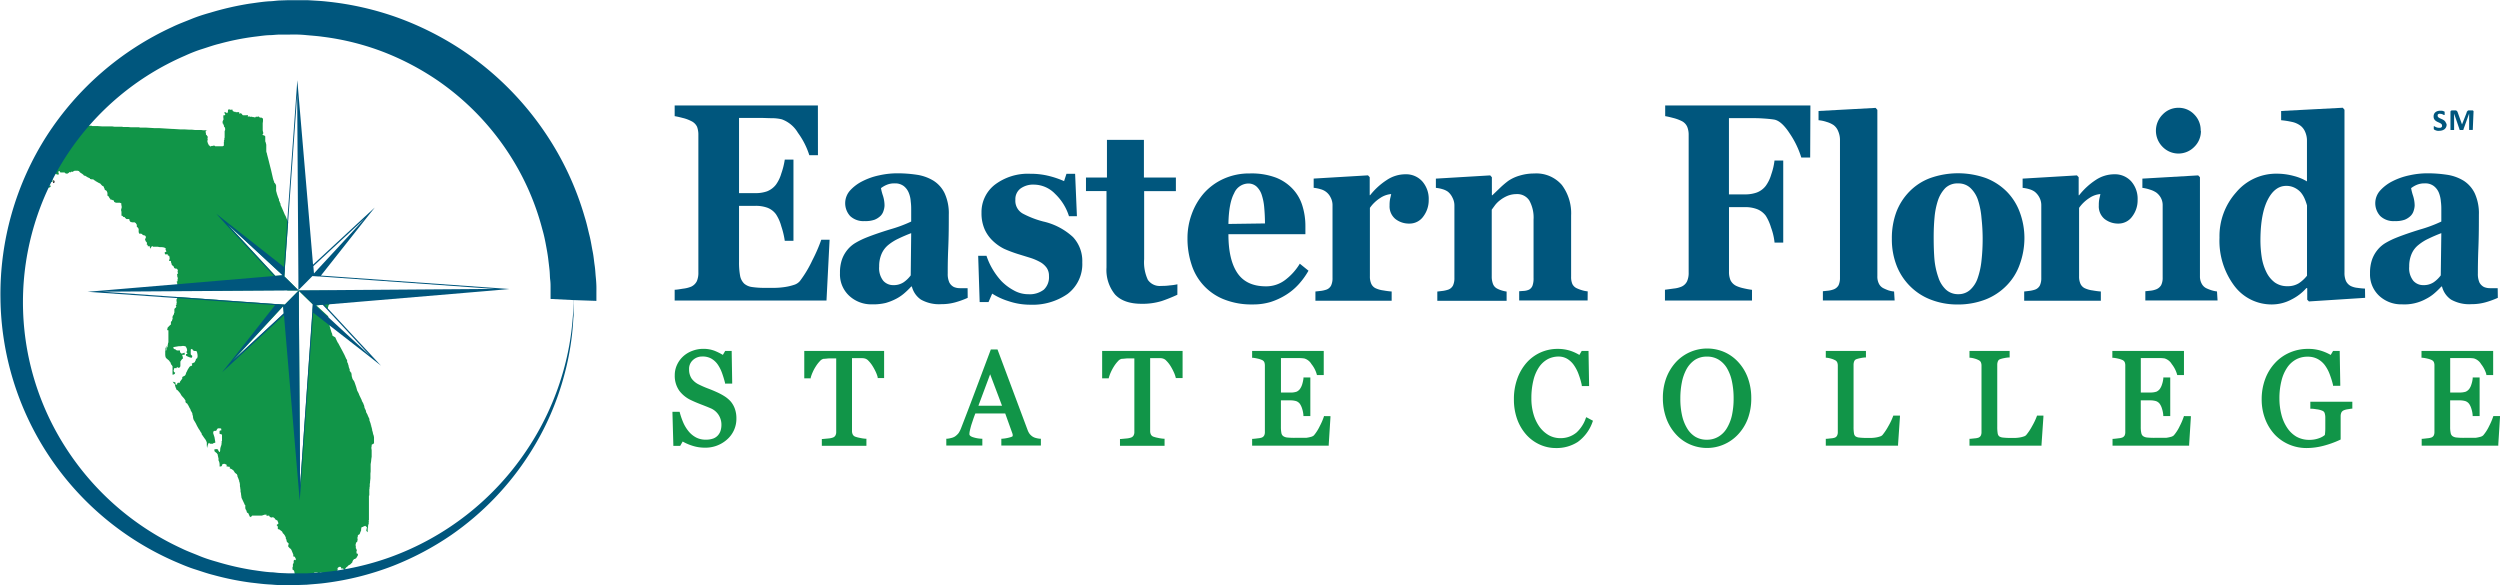 <svg id="Layer_1" data-name="Layer 1" xmlns="http://www.w3.org/2000/svg" viewBox="0 0 541.08 126.65"><defs><style>.cls-1{fill:#00567d;}.cls-2{fill:#119548;}.cls-3{fill:none;}.cls-4{fill:#231f20;}</style></defs><path class="cls-1" d="M234.08,59.64h-1.87a16.67,16.67,0,0,0-2.47-4.86,6.68,6.68,0,0,0-3.47-2.9,9.13,9.13,0,0,0-2.06-.25c-.88,0-1.61-.05-2.18-.05H217V67.85h3.6a7.38,7.38,0,0,0,2.46-.39A4.55,4.55,0,0,0,225,66a7.85,7.85,0,0,0,1.15-2.4,16,16,0,0,0,.75-3h1.88V78.17h-1.88a17.91,17.91,0,0,0-.75-3.14,8.94,8.94,0,0,0-1.15-2.6A4.09,4.09,0,0,0,223.11,71a7.44,7.44,0,0,0-2.56-.4H217V82.72a16,16,0,0,0,.23,3,3.18,3.18,0,0,0,.88,1.71,3.26,3.26,0,0,0,1.69.74,18.42,18.42,0,0,0,2.92.18l2.07,0a15.71,15.71,0,0,0,2.12-.18,11.13,11.13,0,0,0,1.93-.45,2.7,2.7,0,0,0,1.35-.86,24.88,24.88,0,0,0,2.66-4.44,34.93,34.93,0,0,0,1.95-4.48h1.8l-.67,13.15H203.07V88.76c.46,0,1.08-.12,1.87-.24a6.44,6.44,0,0,0,1.68-.42,2.57,2.57,0,0,0,1.25-1.2A4.56,4.56,0,0,0,208.2,85V55.27a5,5,0,0,0-.28-1.77,2.6,2.6,0,0,0-1.3-1.26,7.84,7.84,0,0,0-1.8-.66c-.77-.2-1.36-.33-1.75-.39V48.87h31Z" transform="translate(-57.05 -26.05)"/><path class="cls-1" d="M266.49,90.51a18.11,18.11,0,0,1-2.56.94,11,11,0,0,1-3.12.43,8,8,0,0,1-4.46-1,4.86,4.86,0,0,1-1.94-2.81h-.15a16.52,16.52,0,0,1-1.62,1.56,9,9,0,0,1-1.66,1.1,11.84,11.84,0,0,1-2.24.89,11.68,11.68,0,0,1-3,.3,7,7,0,0,1-4.89-1.85,6.29,6.29,0,0,1-2-4.89,8.67,8.67,0,0,1,.44-3,7,7,0,0,1,1.26-2.17,6.56,6.56,0,0,1,1.72-1.43,17.6,17.6,0,0,1,2.13-1.05c1.48-.6,3.26-1.21,5.34-1.85A29.35,29.35,0,0,0,254.26,74V71.42c0-.45,0-1-.1-1.77a5.81,5.81,0,0,0-.42-1.86,3.54,3.54,0,0,0-1.08-1.46,3.08,3.08,0,0,0-1.95-.59,4.21,4.21,0,0,0-1.81.34,5.49,5.49,0,0,0-1.18.69,10.91,10.91,0,0,0,.43,1.64,7,7,0,0,1,.34,2.12,3.81,3.81,0,0,1-.22,1.15,2.59,2.59,0,0,1-.64,1.09,4.08,4.08,0,0,1-1.28.83,5.84,5.84,0,0,1-2.16.3,4.18,4.18,0,0,1-3.14-1.09,4.12,4.12,0,0,1,0-5.55,9.13,9.13,0,0,1,2.68-2A14.39,14.39,0,0,1,247.33,64a18,18,0,0,1,3.75-.44,28.34,28.34,0,0,1,4.39.31,9.61,9.61,0,0,1,3.6,1.28,6.61,6.61,0,0,1,2.43,2.73,10.41,10.41,0,0,1,.9,4.67c0,2,0,4.43-.12,7.22s-.11,4.61-.11,5.49a4.41,4.41,0,0,0,.34,1.91,2.26,2.26,0,0,0,1,1,3.34,3.34,0,0,0,1.32.25c.6,0,1.14,0,1.64,0Zm-12.23-14c-.92.35-1.84.74-2.75,1.18a10.5,10.5,0,0,0-2.22,1.39A5.13,5.13,0,0,0,247.85,81a6.7,6.7,0,0,0-.52,2.76,4.41,4.41,0,0,0,.88,3.05,2.85,2.85,0,0,0,2.16.95,3.87,3.87,0,0,0,2.24-.61,6.48,6.48,0,0,0,1.55-1.5Z" transform="translate(-57.05 -26.05)"/><path class="cls-1" d="M280,92a14.61,14.61,0,0,1-4.67-.77,14.43,14.43,0,0,1-3.54-1.63L271,91.42h-1.92l-.32-10h1.8a14.55,14.55,0,0,0,1.23,2.74,15.35,15.35,0,0,0,2,2.73,11.07,11.07,0,0,0,2.66,2,6.37,6.37,0,0,0,3.19.84,5,5,0,0,0,3.34-1,3.69,3.69,0,0,0,1.1-2.94,3,3,0,0,0-.5-1.78,4.31,4.31,0,0,0-1.35-1.21,11.89,11.89,0,0,0-2.11-.92L277.27,81a27.78,27.78,0,0,1-2.88-1.09,9.86,9.86,0,0,1-2.47-1.74,7.81,7.81,0,0,1-1.78-2.53,8.62,8.62,0,0,1-.66-3.53A7.5,7.5,0,0,1,272.4,66a11.86,11.86,0,0,1,7.65-2.34,16.23,16.23,0,0,1,4.13.5,20,20,0,0,1,3.17,1.09l.52-1.59h1.87l.39,9.18h-1.72a11.32,11.32,0,0,0-3-4.83,6.42,6.42,0,0,0-4.51-2,4.68,4.68,0,0,0-3,.86,2.87,2.87,0,0,0-1.09,2.4,3.16,3.16,0,0,0,1.59,3,20.28,20.28,0,0,0,4.44,1.72,14,14,0,0,1,6.45,3.38,7.58,7.58,0,0,1,2,5.45,8.1,8.1,0,0,1-3.17,6.84A13.28,13.28,0,0,1,280,92Z" transform="translate(-57.05 -26.05)"/><path class="cls-1" d="M311.87,89.84a32.61,32.61,0,0,1-3.38,1.36,14,14,0,0,1-4.39.6c-2.56,0-4.47-.68-5.71-2a8.38,8.38,0,0,1-1.86-5.84V67.41h-4.44V64.48h4.54V56.32h8v8.16h6.92v2.93h-6.87V82.14a9.05,9.05,0,0,0,.8,4.47,3.1,3.1,0,0,0,2.88,1.32c.45,0,1.07,0,1.86-.11a11.65,11.65,0,0,0,1.66-.24Z" transform="translate(-57.05 -26.05)"/><path class="cls-1" d="M340.25,84.64a16.49,16.49,0,0,1-2.09,2.9,12.84,12.84,0,0,1-2.77,2.32,14.73,14.73,0,0,1-3.34,1.55,13.1,13.1,0,0,1-3.88.53,16,16,0,0,1-6.3-1.13,11.94,11.94,0,0,1-6.95-7.56,17.92,17.92,0,0,1-.86-5.64,15.06,15.06,0,0,1,.93-5.26,14.24,14.24,0,0,1,2.62-4.48,12.69,12.69,0,0,1,4.23-3.1,13.41,13.41,0,0,1,5.71-1.18,15,15,0,0,1,5.67.91A9.93,9.93,0,0,1,336.89,67a9.26,9.26,0,0,1,2.05,3.62,14.67,14.67,0,0,1,.64,4.37v1.75H322.92c0,3.68.64,6.48,1.94,8.4s3.36,2.88,6.19,2.88a6.75,6.75,0,0,0,4.17-1.39,12.43,12.43,0,0,0,3.15-3.51Zm-9.42-10.23c0-1.08-.05-2.18-.15-3.31a11.79,11.79,0,0,0-.52-2.77A4.3,4.3,0,0,0,329,66.42a2.64,2.64,0,0,0-1.84-.65,3.39,3.39,0,0,0-3,2.1Q323,70,322.92,74.52Z" transform="translate(-57.05 -26.05)"/><path class="cls-1" d="M366.27,69.3a5.84,5.84,0,0,1-1.16,3.59,3.64,3.64,0,0,1-3.06,1.55,4.73,4.73,0,0,1-3-1,3.54,3.54,0,0,1-1.25-2.93,6.92,6.92,0,0,1,.12-1.46c.09-.34.16-.67.23-1a5,5,0,0,0-2.39.86,8,8,0,0,0-2.22,2.13V85.85a3.9,3.9,0,0,0,.27,1.56,2,2,0,0,0,.91,1,5.73,5.73,0,0,0,1.76.5,16.76,16.76,0,0,0,1.77.23v2h-16.5v-2L343,89a6.05,6.05,0,0,0,1.07-.25,1.83,1.83,0,0,0,1.08-.92,3.7,3.7,0,0,0,.3-1.61V70.51a3.56,3.56,0,0,0-.42-1.74A3.31,3.31,0,0,0,342.86,67a7.28,7.28,0,0,0-1.49-.3v-2l11.76-.7.37.4v3.9h.09A14.92,14.92,0,0,1,357.21,65a7.24,7.24,0,0,1,4-1.23,4.7,4.7,0,0,1,3.68,1.55A5.74,5.74,0,0,1,366.27,69.3Z" transform="translate(-57.05 -26.05)"/><path class="cls-1" d="M400.66,91.08H385.85v-2L387,89a3.21,3.21,0,0,0,1-.27,1.67,1.67,0,0,0,.74-.87,4.7,4.7,0,0,0,.22-1.66V73.58a7.6,7.6,0,0,0-.92-4.14,3.09,3.09,0,0,0-2.74-1.38,5.27,5.27,0,0,0-1.84.32,7,7,0,0,0-1.67.94,6.12,6.12,0,0,0-1.15,1.11l-.73,1V85.88a4.41,4.41,0,0,0,.25,1.57,1.88,1.88,0,0,0,.81,1,5.15,5.15,0,0,0,1,.43,6.45,6.45,0,0,0,1.16.27v2h-15v-2l1.25-.15a6.27,6.27,0,0,0,1.07-.25,1.86,1.86,0,0,0,1.08-.92,3.7,3.7,0,0,0,.3-1.61V70.51a3.58,3.58,0,0,0-.4-1.64,3.68,3.68,0,0,0-1-1.32,3.77,3.77,0,0,0-1.12-.54,7.42,7.42,0,0,0-1.49-.3v-2l11.76-.7.36.4v3.9h.1l1.68-1.61a18,18,0,0,1,1.82-1.54,8.68,8.68,0,0,1,2.4-1.1,10.71,10.71,0,0,1,3.15-.46,7.29,7.29,0,0,1,6,2.49,10.22,10.22,0,0,1,2,6.61V85.93a3.86,3.86,0,0,0,.27,1.59,2,2,0,0,0,1,.94,8.22,8.22,0,0,0,1,.38,6.15,6.15,0,0,0,1.32.27Z" transform="translate(-57.05 -26.05)"/><path class="cls-1" d="M448.83,60.15h-1.92a19.4,19.4,0,0,0-2.52-5.23q-1.81-2.78-3.43-3c-.5-.08-1.15-.15-2-.21s-1.58-.09-2.27-.09h-5.44V68.12h3.48a7.31,7.31,0,0,0,2.56-.41,4.39,4.39,0,0,0,1.93-1.44,8,8,0,0,0,1.19-2.48,13.79,13.79,0,0,0,.7-3H443V78.56h-1.88a13.08,13.08,0,0,0-.76-3.26,10.44,10.44,0,0,0-1.13-2.54,4.34,4.34,0,0,0-1.83-1.42,7.08,7.08,0,0,0-2.66-.46h-3.48v14a4.6,4.6,0,0,0,.33,1.83,2.67,2.67,0,0,0,1.27,1.23,7.31,7.31,0,0,0,1.5.49,18.21,18.21,0,0,0,1.88.35v2.32H417.4V88.76l1.9-.26a5.74,5.74,0,0,0,1.65-.4,2.41,2.41,0,0,0,1.23-1.16,4.39,4.39,0,0,0,.35-1.9V55.27a4.55,4.55,0,0,0-.31-1.77A2.51,2.51,0,0,0,421,52.24a9.09,9.09,0,0,0-1.82-.66c-.76-.2-1.33-.33-1.73-.39V48.87h31.43Z" transform="translate(-57.05 -26.05)"/><path class="cls-1" d="M467.11,91.08H451.58v-2l1.25-.13a5,5,0,0,0,1.08-.27,2,2,0,0,0,1.08-.93,3.81,3.81,0,0,0,.29-1.6V56.35a4.61,4.61,0,0,0-.39-1.9,3,3,0,0,0-1-1.33,5.54,5.54,0,0,0-1.49-.68,7.51,7.51,0,0,0-1.76-.37v-2L463,49.4l.37.43v36a3.41,3.41,0,0,0,.33,1.61,2.19,2.19,0,0,0,1,1,10.78,10.78,0,0,0,1,.43,5.41,5.41,0,0,0,1.29.27Z" transform="translate(-57.05 -26.05)"/><path class="cls-1" d="M491.41,67.55A12.47,12.47,0,0,1,494.2,72a16,16,0,0,1,1,5.6,16.7,16.7,0,0,1-1,5.64,12.29,12.29,0,0,1-2.78,4.53,13,13,0,0,1-4.64,3.1,16.54,16.54,0,0,1-6.18,1.08,15.66,15.66,0,0,1-5.53-1,12.75,12.75,0,0,1-4.48-2.82,13,13,0,0,1-3-4.46,15.58,15.58,0,0,1-1.08-5.93,16.27,16.27,0,0,1,.95-5.75,12.86,12.86,0,0,1,2.85-4.48,12.22,12.22,0,0,1,4.5-2.92,18,18,0,0,1,12.05,0A12.92,12.92,0,0,1,491.41,67.55ZM485.1,86.2a16.69,16.69,0,0,0,.8-3.66,42.92,42.92,0,0,0,.26-5,41.41,41.41,0,0,0-.25-4.3,16.94,16.94,0,0,0-.74-3.83,6.32,6.32,0,0,0-1.64-2.66,3.73,3.73,0,0,0-2.65-1,3.79,3.79,0,0,0-2.8,1,7.08,7.08,0,0,0-1.61,2.72,16.26,16.26,0,0,0-.72,3.59c-.13,1.38-.19,2.81-.19,4.3,0,1.95.06,3.57.17,4.86a16.3,16.3,0,0,0,.84,3.86,6.22,6.22,0,0,0,1.63,2.64,3.84,3.84,0,0,0,2.68,1,3.74,3.74,0,0,0,2.54-.91A6,6,0,0,0,485.1,86.2Z" transform="translate(-57.05 -26.05)"/><path class="cls-1" d="M519.7,69.3a5.78,5.78,0,0,1-1.16,3.59,3.64,3.64,0,0,1-3,1.55,4.75,4.75,0,0,1-3-1,3.53,3.53,0,0,1-1.24-2.93,6.92,6.92,0,0,1,.12-1.46c.08-.34.16-.67.22-1a5,5,0,0,0-2.39.86,8,8,0,0,0-2.22,2.13V85.85a3.9,3.9,0,0,0,.27,1.56,2,2,0,0,0,.92,1,5.73,5.73,0,0,0,1.76.5,16.66,16.66,0,0,0,1.76.23v2H495.15v-2l1.24-.15a6.18,6.18,0,0,0,1.08-.25,1.89,1.89,0,0,0,1.08-.92,3.7,3.7,0,0,0,.3-1.61V70.51a3.56,3.56,0,0,0-.42-1.74,3.86,3.86,0,0,0-1-1.22,3.71,3.71,0,0,0-1.13-.54,7.14,7.14,0,0,0-1.49-.3v-2l11.76-.7.37.4v3.9h.1A15.07,15.07,0,0,1,510.64,65a7.26,7.26,0,0,1,4-1.23,4.74,4.74,0,0,1,3.69,1.55A5.73,5.73,0,0,1,519.7,69.3Z" transform="translate(-57.05 -26.05)"/><path class="cls-1" d="M537,91.08H521.37v-2l1.26-.13a4.67,4.67,0,0,0,1.06-.27,2.17,2.17,0,0,0,1.11-.93,3.5,3.5,0,0,0,.32-1.6V70.51a3.32,3.32,0,0,0-.4-1.66,3.53,3.53,0,0,0-1-1.14,5.07,5.07,0,0,0-1.35-.62,8.29,8.29,0,0,0-1.64-.38v-2l12.08-.7.38.4V85.83a3.21,3.21,0,0,0,.37,1.6,2.27,2.27,0,0,0,1,1,9.17,9.17,0,0,0,1.09.43,6.27,6.27,0,0,0,1.23.27Zm-3.6-36.72a4.74,4.74,0,0,1-1.44,3.48,4.79,4.79,0,0,1-6.85,0,4.95,4.95,0,0,1,0-7,4.68,4.68,0,0,1,3.44-1.46,4.62,4.62,0,0,1,3.42,1.46A4.78,4.78,0,0,1,533.35,54.36Z" transform="translate(-57.05 -26.05)"/><path class="cls-1" d="M568.94,90.51l-12.16.78-.37-.38V88.44l-.17-.06A10.64,10.64,0,0,1,553,90.87a9,9,0,0,1-4.15,1.07,10.05,10.05,0,0,1-8.2-4,16.24,16.24,0,0,1-3.23-10.45A14.21,14.21,0,0,1,541,67.71a11.28,11.28,0,0,1,8.73-4.07,14.05,14.05,0,0,1,3.79.5,10.58,10.58,0,0,1,2.83,1.17v-8.8a4.66,4.66,0,0,0-.37-1.87,3.28,3.28,0,0,0-1-1.36,4.72,4.72,0,0,0-1.91-.85,18.46,18.46,0,0,0-2.31-.36v-2l13.34-.7.37.43v35.3a4.38,4.38,0,0,0,.3,1.72,2.41,2.41,0,0,0,1,1.1,4.15,4.15,0,0,0,1.5.43,15.88,15.88,0,0,0,1.64.16Zm-12.58-4.79V70.51a10.94,10.94,0,0,0-.48-1.38,5.63,5.63,0,0,0-.85-1.42,4.31,4.31,0,0,0-1.31-1,3.92,3.92,0,0,0-1.86-.43q-2.46,0-4,3t-1.58,8.59a24.39,24.39,0,0,0,.29,3.92,11.13,11.13,0,0,0,1,3.16,6.13,6.13,0,0,0,1.83,2.24,4.56,4.56,0,0,0,2.7.8,4.5,4.5,0,0,0,2.48-.63A7.52,7.52,0,0,0,556.36,85.72Z" transform="translate(-57.05 -26.05)"/><path class="cls-1" d="M597.66,90.51a18.58,18.58,0,0,1-2.56.94,11.06,11.06,0,0,1-3.13.43,8,8,0,0,1-4.45-1,4.86,4.86,0,0,1-1.94-2.81h-.15a16.52,16.52,0,0,1-1.62,1.56,8.77,8.77,0,0,1-1.67,1.1,9.7,9.7,0,0,1-5.23,1.19A7,7,0,0,1,572,90.09a6.3,6.3,0,0,1-2-4.89,8.66,8.66,0,0,1,.45-3,7,7,0,0,1,1.26-2.17,6.52,6.52,0,0,1,1.71-1.43,17.76,17.76,0,0,1,2.14-1.05c1.48-.6,3.26-1.21,5.33-1.85A29.14,29.14,0,0,0,585.43,74V71.42c0-.45,0-1-.1-1.77a6.39,6.39,0,0,0-.42-1.86,3.48,3.48,0,0,0-1.09-1.46,3,3,0,0,0-1.94-.59,4.25,4.25,0,0,0-1.82.34,5.64,5.64,0,0,0-1.17.69,11.89,11.89,0,0,0,.42,1.64,7.07,7.07,0,0,1,.35,2.12,4.15,4.15,0,0,1-.22,1.15,2.6,2.6,0,0,1-.65,1.09,4,4,0,0,1-1.27.83,5.84,5.84,0,0,1-2.16.3,4.16,4.16,0,0,1-3.14-1.09,4.09,4.09,0,0,1,0-5.55,9.08,9.08,0,0,1,2.67-2A14.62,14.62,0,0,1,578.5,64a18,18,0,0,1,3.75-.44,28.43,28.43,0,0,1,4.39.31,9.61,9.61,0,0,1,3.6,1.28,6.66,6.66,0,0,1,2.42,2.73,10.41,10.41,0,0,1,.9,4.67c0,2,0,4.43-.11,7.22s-.11,4.61-.11,5.49a4.58,4.58,0,0,0,.33,1.91,2.33,2.33,0,0,0,1,1,3.34,3.34,0,0,0,1.32.25c.6,0,1.14,0,1.64,0Zm-12.23-14c-.93.35-1.84.74-2.75,1.18a10.25,10.25,0,0,0-2.22,1.39A5,5,0,0,0,579,81a6.7,6.7,0,0,0-.52,2.76,4.36,4.36,0,0,0,.88,3.05,2.82,2.82,0,0,0,2.16.95,3.87,3.87,0,0,0,2.24-.61,6.48,6.48,0,0,0,1.55-1.5Z" transform="translate(-57.05 -26.05)"/><path class="cls-2" d="M215.15,112.89a6.61,6.61,0,0,0-1.38-1.13,12.9,12.9,0,0,0-1.61-.85c-.59-.27-1.22-.53-1.88-.78a19.82,19.82,0,0,1-1.93-.84,4.16,4.16,0,0,1-1.62-1.32,3.53,3.53,0,0,1-.54-2A2.52,2.52,0,0,1,207,104a2.88,2.88,0,0,1,2-.79,3.88,3.88,0,0,1,2,.45,4.34,4.34,0,0,1,1.36,1.24,7.7,7.7,0,0,1,.94,1.83c.25.68.47,1.41.67,2.17l0,.18h1.55v-.25l-.11-6.65V102H214l-.07.13-.43.73a13,13,0,0,0-1.75-.87,6.74,6.74,0,0,0-2.49-.44,6.66,6.66,0,0,0-2.35.43,6,6,0,0,0-2,1.2,5.73,5.73,0,0,0-1.34,1.85,5.26,5.26,0,0,0-.48,2.23,5.57,5.57,0,0,0,1,3.38,6.77,6.77,0,0,0,2.64,2.07c.58.28,1.25.56,2,.85s1.44.56,2,.8a3.83,3.83,0,0,1,1.84,1.48,3.9,3.9,0,0,1,.62,2.11,4.35,4.35,0,0,1-.2,1.37,2.8,2.8,0,0,1-.6,1,2.54,2.54,0,0,1-1,.65,4.57,4.57,0,0,1-1.56.24,4.44,4.44,0,0,1-2.09-.46,5.28,5.28,0,0,1-1.59-1.27,8.07,8.07,0,0,1-1.17-1.86,15.48,15.48,0,0,1-.79-2.25l-.05-.19h-1.55v.26l.19,6.86v.25h1.49l.07-.13.46-.81a10.4,10.4,0,0,0,2.07.9,8.63,8.63,0,0,0,2.68.43,7,7,0,0,0,4.88-1.79,5.93,5.93,0,0,0,2-4.56,6.08,6.08,0,0,0-.31-2A5.08,5.08,0,0,0,215.15,112.89Z" transform="translate(-57.05 -26.05)"/><path class="cls-2" d="M231.37,102h-.25v5.94h1.4l0-.19a8.48,8.48,0,0,1,.42-1.14,8.68,8.68,0,0,1,.71-1.31,6.87,6.87,0,0,1,.86-1.1,1.45,1.45,0,0,1,.79-.49c.38,0,.78-.07,1.18-.09l1,0h.55v15.91a1.47,1.47,0,0,1-.18.79,1,1,0,0,1-.54.43,3.77,3.77,0,0,1-1,.2l-1.16.11-.23,0v1.48h9.65V121h-.24a7.4,7.4,0,0,1-1.18-.18,6.22,6.22,0,0,1-1-.26,1,1,0,0,1-.54-.48,1.61,1.61,0,0,1-.16-.74V103.56h.54l1.18,0c.42,0,.77,0,1.05.08a1.58,1.58,0,0,1,.79.49,6.36,6.36,0,0,1,.86,1.09,11.46,11.46,0,0,1,.71,1.3,6.83,6.83,0,0,1,.43,1.16l0,.19h1.39V102H231.37Z" transform="translate(-57.05 -26.05)"/><path class="cls-2" d="M281.31,120.86a2.43,2.43,0,0,1-.75-.3,2.89,2.89,0,0,1-.67-.61,3.44,3.44,0,0,1-.43-.82L273,101.84l-.06-.16H271.5l-.06.16-1.35,3.6-1.79,4.77c-1.14,3.05-2.23,5.9-3.23,8.48a5.47,5.47,0,0,1-.55,1.09,3.56,3.56,0,0,1-.79.74,2.65,2.65,0,0,1-.79.32,5.29,5.29,0,0,1-.85.16l-.23,0v1.48h7.8V121h-.24a6.83,6.83,0,0,1-1.86-.35c-.7-.25-.7-.55-.7-.64a3.66,3.66,0,0,1,.06-.58c.05-.25.13-.58.24-1s.27-.86.43-1.35.32-.94.56-1.55h6.46l1.55,4.32a1.91,1.91,0,0,1,.07.28c0,.11,0,.2,0,.27s-.09.16-.53.29A8.4,8.4,0,0,1,274,121l-.23,0v1.48h8.56V121h-.24A4.13,4.13,0,0,1,281.31,120.86Zm-7.39-7h-5.11l2.54-6.81Z" transform="translate(-57.05 -26.05)"/><path class="cls-2" d="M295.84,102h-.25v5.94H297l.05-.19a8.48,8.48,0,0,1,.42-1.14,9.68,9.68,0,0,1,.71-1.31,6.87,6.87,0,0,1,.86-1.1,1.45,1.45,0,0,1,.79-.49c.38,0,.78-.07,1.18-.09l1,0h.55v15.91a1.47,1.47,0,0,1-.18.79,1,1,0,0,1-.54.43,3.77,3.77,0,0,1-1,.2l-1.16.11-.23,0v1.48h9.65V121h-.24a7.4,7.4,0,0,1-1.18-.18,6.61,6.61,0,0,1-1-.26,1,1,0,0,1-.54-.47,1.68,1.68,0,0,1-.16-.75V103.56h.54l1.18,0c.42,0,.77,0,1,.08a1.58,1.58,0,0,1,.79.49,6.4,6.4,0,0,1,.87,1.09,11.42,11.42,0,0,1,.7,1.3,6.26,6.26,0,0,1,.43,1.16l.05.19H313V102H295.84Z" transform="translate(-57.05 -26.05)"/><path class="cls-2" d="M343.8,116.1h-.19l-.05.18a13.29,13.29,0,0,1-.87,2,9.16,9.16,0,0,1-1.27,2,1.54,1.54,0,0,1-.67.33,7.28,7.28,0,0,1-1,.2c-.32,0-.73,0-1.21,0h-1.19a14.93,14.93,0,0,1-1.72-.07,1.85,1.85,0,0,1-.85-.3,1.06,1.06,0,0,1-.39-.65,6.87,6.87,0,0,1-.11-1.36V112.7h1.93a4.55,4.55,0,0,1,1.36.16,1.75,1.75,0,0,1,.84.63,4,4,0,0,1,.46,1,6.15,6.15,0,0,1,.28,1.38l0,.23h1.5v-8.35h-1.49l0,.22a8.06,8.06,0,0,1-.27,1.25,3.4,3.4,0,0,1-.48,1,1.82,1.82,0,0,1-.75.61,4.11,4.11,0,0,1-1.44.18h-1.93v-7.46H337c.5,0,.94,0,1.33,0a9,9,0,0,1,1,.08,2.65,2.65,0,0,1,1.56,1.22,6.16,6.16,0,0,1,1.14,2.19l.05.19h1.47V102h-15.5v1.49h.23a8.56,8.56,0,0,1,.95.17,4.54,4.54,0,0,1,.94.3,1,1,0,0,1,.51.46,2.07,2.07,0,0,1,.13.73v14.41a1.57,1.57,0,0,1-.15.74,1,1,0,0,1-.49.44,3.09,3.09,0,0,1-.81.17q-.67.09-1.08.12l-.23,0v1.48h16.58v-.23l.37-5.91,0-.26H343.8Z" transform="translate(-57.05 -26.05)"/><path class="cls-2" d="M400.6,116.46l-.25-.12-.1.26a7,7,0,0,1-.82,1.67,7.27,7.27,0,0,1-1.15,1.37,5.31,5.31,0,0,1-3.48,1.24,5.08,5.08,0,0,1-2.55-.64,6.54,6.54,0,0,1-2-1.81,8.91,8.91,0,0,1-1.3-2.74,12.12,12.12,0,0,1-.46-3.46,16,16,0,0,1,.44-3.88,8.71,8.71,0,0,1,1.21-2.83A5.47,5.47,0,0,1,392,103.8a5,5,0,0,1,2.35-.58,3.66,3.66,0,0,1,1.93.51,4.87,4.87,0,0,1,1.47,1.43,8.56,8.56,0,0,1,1,2,16.79,16.79,0,0,1,.65,2.24l0,.2h1.58v-.26l-.12-7.14V102h-1.48l-.07.13-.43.74a9.94,9.94,0,0,0-2.05-.93,8.92,8.92,0,0,0-2.67-.38,9,9,0,0,0-3.72.79,8.93,8.93,0,0,0-3,2.22,10.62,10.62,0,0,0-2,3.45,12.86,12.86,0,0,0-.73,4.45,12.51,12.51,0,0,0,.74,4.41,10.34,10.34,0,0,0,2,3.32,8.8,8.8,0,0,0,2.9,2.09,8.29,8.29,0,0,0,3.43.73,8.43,8.43,0,0,0,4.75-1.32,9,9,0,0,0,3.21-4.37l.08-.22-.2-.1Z" transform="translate(-57.05 -26.05)"/><path class="cls-2" d="M433.26,104.41a9.08,9.08,0,0,0-3-2.16,9.31,9.31,0,0,0-3.74-.77,9.2,9.2,0,0,0-6.73,2.93,10.63,10.63,0,0,0-2.09,3.4,12.34,12.34,0,0,0-.75,4.44,12.57,12.57,0,0,0,.72,4.28,10.26,10.26,0,0,0,2,3.4,8.83,8.83,0,0,0,3,2.24,9.19,9.19,0,0,0,10.55-2.09,10.19,10.19,0,0,0,2.11-3.4,12.48,12.48,0,0,0,.75-4.43,12.63,12.63,0,0,0-.74-4.41A10.16,10.16,0,0,0,433.26,104.41Zm-6.77,16.81a4.75,4.75,0,0,1-2.55-.66,5.33,5.33,0,0,1-1.77-1.85,9.28,9.28,0,0,1-1.09-2.84,16.59,16.59,0,0,1-.35-3.62,17.48,17.48,0,0,1,.33-3.45,10,10,0,0,1,1-2.84,5.83,5.83,0,0,1,1.79-2,4.69,4.69,0,0,1,2.65-.73,4.78,4.78,0,0,1,2.47.63,5.49,5.49,0,0,1,1.8,1.79,9.43,9.43,0,0,1,1.11,2.86,17.32,17.32,0,0,1,.38,3.73,17,17,0,0,1-.34,3.58,9.3,9.3,0,0,1-1.08,2.83,5.19,5.19,0,0,1-1.83,1.89A4.74,4.74,0,0,1,426.49,121.22Z" transform="translate(-57.05 -26.05)"/><path class="cls-2" d="M467,116h-.18l-.06.17a13.4,13.4,0,0,1-1,2.1,12.53,12.53,0,0,1-1.28,1.93,1.14,1.14,0,0,1-.49.3,5.15,5.15,0,0,1-.84.22,7.43,7.43,0,0,1-1,.11l-1,0a12.62,12.62,0,0,1-1.71-.08,1.71,1.71,0,0,1-.81-.27,1,1,0,0,1-.32-.65,8.31,8.31,0,0,1-.09-1.41V105a2,2,0,0,1,.15-.78.8.8,0,0,1,.49-.44,5.57,5.57,0,0,1,.85-.22,6.4,6.4,0,0,1,.95-.14h.24V102h-8.69v1.48l.23,0a5.16,5.16,0,0,1,.89.18,4.25,4.25,0,0,1,.83.32,1,1,0,0,1,.51.47,1.89,1.89,0,0,1,.14.75v14.35a1.59,1.59,0,0,1-.16.78.9.9,0,0,1-.47.43,2.93,2.93,0,0,1-.8.16l-.94.1-.23,0v1.48h15.64l0-.23.41-6V116H467Z" transform="translate(-57.05 -26.05)"/><path class="cls-2" d="M498.11,116h-.18l-.06.17a13.46,13.46,0,0,1-1,2.1,11.6,11.6,0,0,1-1.28,1.93,1.08,1.08,0,0,1-.49.3,5.15,5.15,0,0,1-.84.22,7.43,7.43,0,0,1-1,.11l-1,0a12.78,12.78,0,0,1-1.72-.08,1.71,1.71,0,0,1-.81-.27,1.11,1.11,0,0,1-.32-.65,8.39,8.39,0,0,1-.09-1.41V105a2,2,0,0,1,.15-.78.8.8,0,0,1,.49-.44,5.57,5.57,0,0,1,.85-.22,6.59,6.59,0,0,1,.95-.14H492V102h-8.69v1.48l.24,0a5.27,5.27,0,0,1,.88.18,4.25,4.25,0,0,1,.83.32,1,1,0,0,1,.51.47,1.89,1.89,0,0,1,.14.75v14.35a1.72,1.72,0,0,1-.15.78,1,1,0,0,1-.48.43,2.92,2.92,0,0,1-.79.16l-.95.1-.23,0v1.48H498.9l0-.23.41-6,0-.27h-1.24Z" transform="translate(-57.05 -26.05)"/><path class="cls-2" d="M529.91,116.1h-.18l-.06.18a13.89,13.89,0,0,1-.86,2,8.78,8.78,0,0,1-1.28,2,1.48,1.48,0,0,1-.67.33,7.16,7.16,0,0,1-1,.2c-.33,0-.73,0-1.22,0h-1.19a14.62,14.62,0,0,1-1.71-.07,1.85,1.85,0,0,1-.86-.3,1.08,1.08,0,0,1-.38-.65,6,6,0,0,1-.12-1.36V112.7h1.94a4.48,4.48,0,0,1,1.35.16,1.71,1.71,0,0,1,.84.63,3.53,3.53,0,0,1,.46,1,6.15,6.15,0,0,1,.28,1.38l0,.23h1.51v-8.35h-1.5l0,.22a6,6,0,0,1-.27,1.24,3.47,3.47,0,0,1-.47,1,1.88,1.88,0,0,1-.75.61,4.15,4.15,0,0,1-1.44.18h-1.94v-7.46h2.8c.51,0,1,0,1.33,0a9.24,9.24,0,0,1,1,.08,2.68,2.68,0,0,1,1.56,1.22,6.41,6.41,0,0,1,1.14,2.19l.05.19h1.46V102h-15.5v1.49h.23a8.65,8.65,0,0,1,1,.17,4.62,4.62,0,0,1,.93.3,1,1,0,0,1,.51.46,1.86,1.86,0,0,1,.13.73v14.41a1.74,1.74,0,0,1-.14.74,1,1,0,0,1-.5.44,3,3,0,0,1-.81.17q-.68.09-1.08.12l-.23,0v1.48h16.58l0-.23.37-5.91v-.26h-1.25Z" transform="translate(-57.05 -26.05)"/><path class="cls-2" d="M557.33,113h-.25v1.51l.23,0c.31,0,.72.06,1.19.13a4.29,4.29,0,0,1,1.16.3.84.84,0,0,1,.52.52,3.2,3.2,0,0,1,.14,1v1.1c0,.35,0,.77,0,1.27a10.27,10.27,0,0,1-.1,1.37,3.9,3.9,0,0,1-1.25.69,5.91,5.91,0,0,1-2.11.36,5.63,5.63,0,0,1-2.77-.68,6.14,6.14,0,0,1-2-1.9,9.07,9.07,0,0,1-1.26-2.85,13.88,13.88,0,0,1-.44-3.53,15.24,15.24,0,0,1,.45-3.85,8.7,8.7,0,0,1,1.24-2.85,5.49,5.49,0,0,1,1.92-1.75,5.18,5.18,0,0,1,2.49-.59,4.47,4.47,0,0,1,2.18.5,4.83,4.83,0,0,1,1.56,1.35,8.14,8.14,0,0,1,1.06,2,19.55,19.55,0,0,1,.7,2.26l0,.19h1.57v-.26l-.12-7V102H562l-.07.13-.44.74a10.19,10.19,0,0,0-2-.88,9.06,9.06,0,0,0-2.94-.43,9.76,9.76,0,0,0-3.95.81,9.33,9.33,0,0,0-3.18,2.26,10.4,10.4,0,0,0-2.12,3.48,12.46,12.46,0,0,0-.75,4.33,11.83,11.83,0,0,0,.79,4.39,10.33,10.33,0,0,0,2.11,3.35,9.36,9.36,0,0,0,3.09,2.1,9.52,9.52,0,0,0,3.68.74,14.51,14.51,0,0,0,3.6-.46,20.76,20.76,0,0,0,3.67-1.31l.15-.08V121c0-.25,0-.57,0-1s0-1.11,0-2.28v-1.56a2,2,0,0,1,.15-.81,1,1,0,0,1,.47-.47,3.11,3.11,0,0,1,.82-.24l.88-.14.21,0V113h-8.75Z" transform="translate(-57.05 -26.05)"/><path class="cls-2" d="M597.86,116.1h-1.17l-.06.18a13.89,13.89,0,0,1-.86,2,8.78,8.78,0,0,1-1.28,2,1.48,1.48,0,0,1-.67.33,7.16,7.16,0,0,1-1,.2c-.33,0-.73,0-1.22,0h-1.19a14.62,14.62,0,0,1-1.71-.07,1.85,1.85,0,0,1-.86-.3,1.08,1.08,0,0,1-.38-.65,6,6,0,0,1-.12-1.36V112.7h1.94a4.48,4.48,0,0,1,1.35.16,1.71,1.71,0,0,1,.84.63,3.68,3.68,0,0,1,.46,1,6.15,6.15,0,0,1,.28,1.38l0,.23h1.51v-8.35h-1.5l0,.22a6,6,0,0,1-.27,1.24,3.24,3.24,0,0,1-.47,1,2,2,0,0,1-.75.61,4.15,4.15,0,0,1-1.44.18h-1.94v-7.46h2.8q.76,0,1.32,0a9.22,9.22,0,0,1,1,.08,2.68,2.68,0,0,1,1.56,1.22,6.5,6.5,0,0,1,1.14,2.19l0,.19h1.48V102H581.14v1.48l.23,0a8.27,8.27,0,0,1,1,.17,4.42,4.42,0,0,1,.93.3,1,1,0,0,1,.51.46,1.83,1.83,0,0,1,.13.73v14.41a1.71,1.71,0,0,1-.14.74,1,1,0,0,1-.5.44,3,3,0,0,1-.81.17l-1.07.12-.24,0v1.48h16.58l0-.23.37-5.91v-.26Z" transform="translate(-57.05 -26.05)"/><polygon class="cls-3" points="59.63 59.7 61.25 59.58 49.17 48.45 59.63 59.7"/><polygon class="cls-3" points="68.25 58.8 67.81 58.14 67.9 59.17 68.25 58.8"/><polygon class="cls-3" points="61.68 58.13 61.67 58.28 61.56 59.8 62.39 60.62 64.49 62.7 64.57 62.77 64.64 62.85 64.64 62.7 64.64 62.66 64.62 60.49 64.62 60.31 64.62 60.16 64.57 52.78 64.44 52.58 64.39 52.42 64.28 52.21 64.23 52.12 64.14 51.86 64.09 51.78 63.98 51.57 63.93 51.45 63.74 51.03 63.52 50.62 63.52 50.57 63.42 50.4 63.38 50.29 63.31 50.16 63.25 50 63.22 49.91 63.15 49.83 62.61 48.51 62.44 48.21 62.4 48.11 61.69 57.98 61.68 58.13"/><polygon class="cls-3" points="68.32 66.08 70.91 68.46 70.88 68.28 70.83 67.86 70.83 67.7 70.83 67.45 70.88 67.29 70.88 67.02 70.88 67 69.9 65.95 68.32 66.08"/><polygon class="cls-3" points="64.65 64.92 64.66 65.09 64.66 65.25 64.93 105.13 67.63 67.44 67.64 67.29 67.65 67.15 67.74 65.89 64.65 62.85 64.65 62.85 64.64 62.85 64.65 64.92"/><polygon class="cls-3" points="64.79 62.69 64.72 62.77 64.65 62.84 64.65 62.85 64.8 62.85 67 62.83 67.17 62.83 67.34 62.83 71.06 62.8 71.03 62.78 70.67 62.32 70.54 62.09 70 61.38 69.7 60.97 69.54 60.76 69.05 60.04 68.97 59.98 68.87 59.85 67.69 59.77 64.79 62.69"/><polygon class="cls-3" points="50.36 78.13 61.51 67.82 61.38 66.22 50.36 78.13"/><polygon class="cls-3" points="59.95 65.81 60.09 65.81 61.6 65.92 62.41 65.11 64.64 62.85 64.5 62.85 62.43 62.85 62.28 62.87 62.11 62.87 38.4 63.02 38.41 63.13 38.24 63.43 38.46 63.67 38.41 63.95 38.41 64 38.41 64.1 38.39 64.27 59.79 65.8 59.95 65.81"/><polygon class="cls-4" points="11.48 39.35 11.48 39.64 11.81 39.5 11.81 39.44 11.81 39.26 11.7 39.04 11.56 39.04 11.49 38.99 11.57 39.35 11.48 39.35"/><polygon class="cls-4" points="11.57 39.35 11.49 38.99 11.48 39.35 11.57 39.35"/><path class="cls-2" d="M138,122l0-.57,0-.21,0-.11h0v-.4l-.06-.35-.13-.36-.09-.43-.13-.43,0-.16-.09-.33-.05-.21-.05-.1,0-.22-.08,0v-.15l-.08-.32L137,117l0-.28-.36-.74,0-.16-.05,0-.11-.21-.1-.22-.11-.14,0-.1V115l-.21-.46-.17-.33,0,0,.08,0-.12-.3,0-.16-.16-.26,0-.12-.32-.54v-.07l0,0-.05-.15-.52-1.08-.11-.31-.34-.65-.2-.73-.32-.94-.21-.51h-.09l-.21-.41-.16-.57,0-.18-.09-.54h-.1v-.06l-.13-.19-.06-.05-.05-.12,0-.1v-.25h-.06v-.08l-.05-.15-.06-.12-.05-.19,0-.15-.08-.19-.08-.35-.06-.05-.11-.3,0-.17,0-.14-.11-.21-.07-.07-.39-.87h0l-.42-.81-1-1.86-.05-.06-.06,0v-.08l-.29-.61-.11-.25-.05-.13L129,98.7l0-.11-.05-.15,0-.11-.11-.25-.1-.24v-.06l-.11-.34-.14-.46v-.11l-.08-.13v-.11l0-.08-.05-.17v-.1l0-.16-.06-.11v-.14l-.05-.11v-.05l-.16-.83v-.25l0-.12-2.58-2.37L127,92l1,1V93l0-.1v-.16l.05-.2v0l.06-.16,0-.1v-.06l.05-.05.16-.25.2-.21.37-.21.2,0v-.15l-.2-.31-.11-.32-.29-.61-.14-.57v-.06l-.13-.37-.14-.15-3.71,0h-.34l-2.2,0h-.15l3.09,3-.09,1.26v.3L122,131.18l-.27-39.87V88.9l-2.23,2.26-.81.82-1.51-.11h-.3L95.43,90.32v.19l0,0-.11.25-.07.07,0,.14v.37l0,0h.07v.21l-.07,0,0,.29V92l-.16.14.12.27-.07.16-.09.09-.19.16-.07.15,0,.15v.62l-.08.1,0,.18-.07.11v0l0,0-.21.33-.06.4.06.16-.06.11v0l-.1.3,0,.11-.06,0-.09.05,0,.06-.08.1v.49l-.09.14v0l-.05,0-.16.16-.19.19L93.3,97l0,.16v0l-.08.32.17.05h.11l0,.16h0l0,.25v.08l0,.25v.08l0,.5v.39l0,.07,0,.27,0,.09v.48l-.08.16v.09l-.09.46v.11l0,.1-.23.41v.05l0,.13-.07.08,0,.16h-.13v0l.13-.37v-.09l.1-.37v0l-.1-.06-.17.48,0,.2-.05.26,0,.2v.5l0,.17V103l.05.07,0,.09,0,.14.16.26.16.14.21.18.17.14.08.06,0,0,.05.1.2.26.08.1.08.3.11.16h0l.1.11.06.1.07.11,0,.17v1.58l0,0,.07.1.39-.18.12-.28-.16-.1,0,0-.07,0-.11-.27,0-.1.11-.41,0-.11h.3l.26,0v-.23h.11l.16.15h.27l.08-.07.11-.11.06-.2,0-.08v-.34l0-.16v0l0-.25v-.05l0-.09.07-.1.06-.06.08-.21h.06l.1-.16.22-.16-.06-.14v-.19l-.11-.17,0-.26h.51l0-.17v-.29l-.68.21-.33-.32V102l0-.1h-.65l-.22-.11-.12-.1,0-.06h-.19l-.07-.05-.14-.09v-.11l-.07-.12v0l.07-.11,0,0h.11l1-.17.44,0,.49-.07.46.07h.1l0,.09.16.21.05.09.06.16v.07l.05.14V102l-.05.11-.11.08v.06l.05.11.16.1,0,.16-.05,0-.06.06H97.3V103l.27.16.42.19.34.11h.26l.08-.36-.08-.1-.14-.11-.12-.16v-.56l0-.25v-.21l.2-.15.2.15h.06v.15l.07.06h.08l.2.1h.42l.16.36.09.51V103l0,.1v.17l-.1.33-.14.07-.13.09v.21h0l-.19.32v0l0,0v.05h0v.06l-.07.05h0l-.28.14-.27.12-.11.09.11.11v.23l-.06.08h-.2l-.31.23-.37.58-.25.53-.07.1-.13.41-.07.16-.19.18-.2.08-.28.16V108l-.29.38-.09.14-.13.14v.07l0,.15h-.21l-.22,0-.11.13-.07.06v.22h-.35l0,0,0-.24v-.18l-.14-.11-.21,0-.18-.1h-.07l.07.1.07.11.07.09h0l.1.13.08,0,.1.21,0,0v.07l0,.11v0l.07.1,0,.11v.05l.2.46v0l0,.13.3.19.27.3.27.32.3.51.08.11.32.35.16.18.19.28.11.15v.38h.06l0,.08.07.06.06.06.19.1.08.16v0l.14.21.29.57.2.32,0,.14.38.67.07.51h.08l0,.08,0,.19,0,.1.06.2h0v.1l.1.27.43.71.3.62.41.72.1.11.31.55.16.16V120l0,0,.62.9.19.24.18.32.14.35,0,.08,0,.54v.06l.06.51,0,0,.14-.59.11-.32.16-.22.21.22h.66l.1-.14.36-.08.05-.08-.19-1.13-.27-.81,0-.33.1-.15h.05l.08-.06h.39l.21-.35.1-.14h0l.11-.06h.53l.17.09v.37l0,0h-.25l-.12.11,0,.26v.25l0,.1.37.11.1.05.06,0v1l0,.21v.16l-.11.2.06.24-.06.11v.21l-.07.25-.14.39,0,.06-.07.27,0,.32-.07.31v0l0,.05h-.09l0-.05h-.08v0l-.21-.36,0-.11v0h-.07l0-.07h-.16l-.21-.06-.14.06h-.22v.07h0l0,0v.33l.4.37.06,0,.05.06,0,0,.06.12.1.09.06.21v.09l.08.32v.11l.07.1v.09l0,.11v.11l0,0v.21l.16.35.08.43v.23l0,.21v.13h.14l.18-.06h.09l.08-.12.07-.16.06-.2.1,0,.27-.07.3.1.16.11h.11v.09l-.07.16.07.18.19-.06.24.09.22,0v.16l0,.05,0,.07,0,.1.15,0,.32.16.21.17.19.15,0,.06.11.13v.06l.16.19.09.08v0l.34.26v.11l.08.14,0,.18,0,0,.18.41,0,0,.21.57v.18l.06.08.09.46v.11l0,.21v.09l.07.37v.09l.06.37v.2l0,.16.06.21v0l.05.27v.11l.1.65v.1l.09.17.57,1.22v.07l.1.09h.06l0,.05,0,.06v.61l.06.14v.06l.1.12.09.19.11.38v0l.16.12.1,0,.35.76v.05h.08l0,.08v0h.11l.1-.19,0-.18V138l.08-.21.14-.15.17,0H113l.16,0,.46,0h.1l.62-.2h.41l0,.08v.17l0,.06.11-.06.25-.05h.21l0,.11.2.21.26.11.2-.06.12,0,.09,0,.37.27h0l0,.16.07,0,.41.27h0l.09,0,0,.11.08.21.07.16,0,.14,0,.11-.32.18,0,.09,0,.08.15.11.07.16v.48l.14.09.09-.06.69.52.19.4.16.11.25.35.21.43v.27l.16.24v.21l.09.25.26.22.11.13,0,.08-.1.33v.23l.32.36.21.14.16.23.41,1v.08l0,.1v.2l.13.08h.19l.06.16.16.3,0,.18-.06.14-.19-.11-.11.08-.1.13,0,.15,0,.12,0,.25-.11.1v0l-.06.13v0l0,.26v.28l-.08.1v.55l.08,0,.21.16.13.32,0,.14.08.35.08.11.27.1.11.11.3.32.27.14,0,0,.41-.18h.46l.23.07h.12l.48-.23h.46l.41-.12.26,0,0-.15,0-.09v-.17l.41-.26h.25l.2,0,.18,0,.08.1,0,.08.07.08.14-.08.32-.18.63.1.08.08.13.14v.11l0,.09.26-.06H128l.11.06.21,0v-.13l.08-.22.14-.11.08,0h.21l.14-.06h.22v0l.05-.08,0,0h.35l.17-.11.11-.11.15-.1.15-.16-.06-.11,0-.3.32-.26h.35l.1.16v.19h.22l.1,0h0l.11,0,.1.18.14.14h.07l.11-.14.08-.18.22-.28.11-.07.27-.23.08-.13.32-.13.49-.48.06-.27.16-.28h.05l.06-.11.1-.07.11,0,.25-.15.07-.06.27-.46.08-.14v-.07l0-.16,0-.11h-.16l-.14-.09v-.46l.09-.24-.11-.13,0-.1v0l-.13-.17v-.11h0v-.46l-.06,0v0L134,144l.11-.46v-.1h.07v0h0l.16-.08v0l.08-.38.08-.1v0l-.08-.09v-.48l.08-.16v-.09l0-.16.14-.1v0l.13-.08.05,0,.16-.27v0l0-.07.23-.55v-.08l0-.25v0l.06-.17,0-.13h.07v-.08l0,0,.07,0h.09l.16-.09.26-.11.2-.07.05.07.16.11.09.12.08.13-.12.19v0l0,.1-.05.25v.08l.05.09.25.26h0l0-.22,0-.1,0-.36v-.1l.08-.32,0-.17v-.11l0-.1.07-.08,0-.1v-.09l.07-.06V139l.05-.06-.05-.15v-.14l.05-.05v-.28l0-.08v-1l0-.07v-.39l0-.07v-.67l0-.36v-1.23l0-.46v-.63l.08-.1V133l0-.54V132l.05-.28v-.27l.05-.09v-.57l.06-.26v0l0,0v-.11l0-.1.08-.73v-.56h0v-.46l.05-.51v-.68l0-.21v-.39l0-.27v0l.09-.54v0l.06-.61.07-.47v-1.4l-.07-.51.07-.4v-.27L138,122Zm-30.63-17.78,11-11.9.13,1.59Z" transform="translate(-57.05 -26.05)"/><path class="cls-2" d="M119.33,88.92h2.36l-.07-.07-.08-.07-2.1-2.09-.83-.81.11-1.52V84l.7-9.87-.32-.73-.05-.11-.09-.26-.11-.25-.16-.27-.24-.57-.21-.49-.09-.21-.23-.51-.11-.2-.09-.43,0-.12-.06,0v0l-.15-.41v0l-.08-.08v0l0-.09V69.2l-.2-.47-.19-.56-.07-.19v-.06l-.16-.56v-.75h0l0-.39-.11-.31-.15-.2-.05-.07-.06,0-.05-.16v-.06l-.16-.41-.09-.3-.4-1.75-.43-1.7-.2-.81-.21-.8-.09-.36v-.1l-.07-.11v0l-.06-.26v-.09l0-.11V58.4l0-.3v-.72l-.08-.32V57l-.14-.36,0-1.07-.27-.25h-.2l-.15-.1.1-.13.11-.23-.06-.21-.08-.37v-.92l0-.46v-.11l0-.06.06-.46v-.15l0-.41-.11-.05-.21-.16-.05,0-.16,0h-.19v-.06h0l-.16-.13-.07-.08-.12.08h-.18l-.11,0h-.1l-.12,0,0,0,0,.07v0l-.06.06H112l0-.06h-.26v0h-.06l-.05-.07h-.22l-.13,0h-.08l0-.08,0,.08,0,0v.07h0l-.11-.07v0l0-.08v0h-.11l-.05,0-.2.08-.05-.08h0V51l0-.06h-.08l0,0h-.06l-.07,0V51l0,0h0l-.21,0h0V51h-.06l-.21,0h-.3l-.07,0-.2-.21v-.11h-.08l-.08-.05-.1-.06h-.16v.06h0v.05h-.13l0-.05v-.06l0-.11-.11-.1h0l-.16-.08-.13.05h-.17l-.16,0h0l-.07,0-.06-.05-.09-.08-.21.08-.06-.08-.11-.09-.08,0-.08-.17V49.8l-.08,0,0-.06h-.1v.06l0,0h-.27l-.16,0,0-.06-.07,0,0-.06h-.11l-.14.15-.06,0v.35l-.1.26,0,.08-.06,0h0l-.11,0-.07-.08,0,0-.12-.09h-.24l-.09,0v.1l.09.17.11.19v.07l-.11.11-.16,0h-.08l-.06.06v.19l0,.08v.13l0,.06v.11l.06.2-.11.26-.11.24v.42l.06.06.1.05v.09h.06l-.06.11.06.07,0,0,.1.15,0,.17,0,.1v0h.15l0,0,0,.17.08.15v.15l0,.16v0l-.11.26,0,.3v.25l0,.11v.32l0,0v.34l0,.14h-.06v.16l0,.2v.05l-.11.11v0l.07.11v.11l-.07.11,0,0v.1l0,.11,0,.11,0,.19v.22l0,0v.08l-.11.08h0l-.16.07H104l-.17,0-.23,0,0-.07h-.08v-.05h-.35l-.06.05h-.26l-.2.11,0,.07,0-.07h-.11l-.16-.16-.06-.11-.1,0,0-.06-.11-.24-.07-.11-.11-.42v-.15l.07-.11v-.29l-.07-.06v0l.07-.16,0-.1v-.16l-.11-.14-.09-.11,0-.11-.11,0-.07-.08,0-.1v-.19l0-.11-.08-.06v-.15l.08-.15v0l.06-.11h.07l.06,0,.1-.06h0l-.51,0H101l-.43-.06-1.36,0-.67-.07h-.64l-1-.06h-.16l-.16,0H96l-1.57-.1h-.18l-2.78-.17-1,0-1.77-.11-1,0h-.31l-.25-.07h-.51l-1,0h-.21l-.6-.06h-.08l-.46,0h-.62l-.14-.06h-.88l-.81,0-.54-.08h-.46l-.71,0-.45,0h-.59l-1-.07-1,0H77l-.14-.07h-.54l-.38,0-2-.11h-.78L73,52.73h-.66l-.12,0h-.46l-1.83,1.55L69,55.57l-.87,1.75L62.9,67l-.59,1.62h.11l.43-.33.54-.4.16-.05.21.05.13-.05h0l.06,0v-.08l0-.09.11,0,.53-.37,0-.06.11-.1.41-.2.28-.16.11-.1.25-.14.4-.11.27,0,.36-.21.29-.06.09.27.18.11.14.09h.32l.21-.16V66.2l-.42,0,0-.48.25-.28h.56V65l0-.46v-.33l.09-.46.05,0,.21,0,.43-.11,0,.06.22.13h.15l.22,0,0-.15,0-.1-.08-.18,0-.12,0-.13.22-.09.1.06,0,.16.15.09H71v0h0l.09.07.21.18.22,0h.15l.25-.16.08-.07.13-.12.22.09.11-.09,0-.07h.18l.09.07h0l.12-.07,0-.06.1,0L73.2,63h.65l.3.09.16.22v0h0l.16.12.06.06,0,0h.08l.08.11.18.09.23.21.07,0-.07.08.07,0,.14.1.16,0,.16.11.16.09.2.13.46.21,0,0,.08.06,0,.07,0,0,0,.05.07,0,.27.06.19,0h.17l.18.18.28.13,0,.06.31.16.33.2h0l.43.2.08.11.21.22.11.14.06,0h0l.26.16.11.34.06,0,0,.17v0l.12.24.22.09.14.13.14.3.05.37v.11l-.05,0v.1l.05.12.07.05.2.16.14.3.18.19,0,.07.11.11.26,0,.06.06h0l.16.07,0,0,.11,0h0l.11.15v.15l.09.07.32.16,0,0h.1l.07,0H83l.31.14h0v0l0,.26,0,.17v0l.07.08,0,.46-.11.29v.33l.07.21v.13l0,.22v.51l.26.06.06.14.16.1h.21l.09.16.3.27H85l.06.11v.14l.19.35v0h.08l.29.11.14,0h.36l.07,0,.09.06.21.16v0l0,.05.17.25,0,.11v.34l.23.17.17.29v.33l0,0,0,.23v.16l.15.28h0l.09.08h.06l.1-.08h.06l.31.13v.09l.3.15.31.06.15.21.06.11-.21.54.15.38.2.21.07.16v.09l-.07.22v0l0,0,.2.11.07.32.27-.07.09,0h0L89.6,80V79.9l0-.11.32-.45.11,0h.06v0h0l.07.11h.09l.21,0h.71l.42.08h.47l.51.08.37.21-.07.28.16.27v.11l0,.08H92.9l-.22.13.09.41h.59v.13l0,.08.32.14.1.51-.1.37-.06.09.06.1.35,0,.06.39.1.23,0,.15.27.31.11,0,.11.27.1.2.23.11h.26l.21.22.06.06v.13l-.06.3.12.32-.12.08-.1.11.05.49v.15l.11.09v.16l-.06.24v.17l0,.21-.23.14.15.19,0,.18,0,.09,0,.11.16.16-.06,0-.1.49,0,.54,0,.16,23.71-.15Zm-2.65-3.16L106.22,74.51,118.3,85.63Z" transform="translate(-57.05 -26.05)"/><path class="cls-1" d="M176.21,90.75s0-.37,0-1.09c0-.36,0-.81,0-1.35s0-1.1-.08-1.7-.06-1.29-.14-2.07-.19-1.65-.3-2.57-.3-1.92-.5-3-.43-2.17-.77-3.32a55.49,55.49,0,0,0-6.93-15.88,56.84,56.84,0,0,0-15.63-16.24,58.23,58.23,0,0,0-11.48-6.1A56.14,56.14,0,0,0,126.84,34c-1.19-.17-2.4-.24-3.62-.36s-2.48-.14-3.64-.1l-2,0c-.65,0-1.22.08-1.83.11-1.2,0-2.47.22-3.72.36a55.19,55.19,0,0,0-7.53,1.52c-1.26.3-2.48.75-3.73,1.14s-2.47.88-3.67,1.43a58.13,58.13,0,0,0-25.72,85,59.18,59.18,0,0,0,25,21.66c1.22.6,2.51,1.06,3.75,1.58s2.54.93,3.83,1.29a59,59,0,0,0,7.77,1.79c1.3.18,2.6.4,3.9.48.65,0,1.3.13,1.94.16l1.94.08.94,0h1l2,0c1.26-.09,2.51-.13,3.76-.27a59.75,59.75,0,0,0,14.29-3.23,60.12,60.12,0,0,0,29.44-23,59.63,59.63,0,0,0,7.92-16.91A57.68,57.68,0,0,0,181,94.91c.15-1.39.14-2.47.18-3.19l0-.72Zm5,.25s0,2.13,0,2.86a6.42,6.42,0,0,1-.07,1.06,57.91,57.91,0,0,1-1.88,12,60.26,60.26,0,0,1-7.57,17.29,61.9,61.9,0,0,1-17,17.65,63.15,63.15,0,0,1-12.5,6.63,62.22,62.22,0,0,1-14.71,3.73c-1.3.18-2.64.25-4,.38l-2,.07-1,0h-1l-2,0c-.67,0-1.35-.08-2-.12-1.36-.06-2.72-.25-4.08-.4a60.34,60.34,0,0,1-8.19-1.66c-1.37-.34-2.7-.82-4.06-1.25s-2.69-1-4-1.56a62.88,62.88,0,0,1-38-57.06A63.56,63.56,0,0,1,67.23,55.35,64.28,64.28,0,0,1,94.34,31.89c1.33-.65,2.72-1.15,4.08-1.71s2.75-1,4.15-1.39A64.19,64.19,0,0,1,111,26.85c1.42-.19,2.8-.42,4.27-.52.71,0,1.47-.13,2.14-.17l2-.07.49,0h1.64l2.07,0c1.38.09,2.75.14,4.11.29a65,65,0,0,1,15.49,3.52,66.37,66.37,0,0,1,13.33,6.65,65.6,65.6,0,0,1,18.53,18.27,64.36,64.36,0,0,1,8.56,18.31c.43,1.35.69,2.66,1,3.87s.47,2.39.69,3.47.29,2.09.43,3,.17,1.82.25,2.59.12,1.49.13,2,0,1,0,1.34c0,.73,0,1.77,0,1.77Z" transform="translate(-57.05 -26.05)"/><path class="cls-1" d="M167.31,88.6l-3.2-.23-37.6-2.68,9.65-12.21,2-2.51-2.36,2.17-11,10.19-3.13-36.74-.27-3.18-.23,3.18-2.66,37.25-12.13-9.53-2.52-2L106,74.68l10.33,11.11L79.24,88.93,76,89.2l3.2.23,37.39,2.65-9.44,12-2,2.51,2.36-2.17,11-10.18,3.14,37,.27,3.19.23-3.19,2.68-37.52L137,103.2l2.51,2-2.18-2.35L127.25,92l36.86-3.11Zm-42,3.54,1.58-.13,10.22,11Zm-1-3.26H124l-2.2,0h-.15l3.09,3-.09,1.26v.3L122,131.18l-.27-39.87V88.9l-2.23,2.26-.81.82-1.51-.11h-.3L79.26,89.18l39.88-.26h2.53l-.07-.07-.08-.07-2.1-2.09-.83-.81.11-1.52V84l2.67-37.42.26,39.6v.34l0,2.17v.18h0l.07-.07.07-.08,2.9-2.92,1.29.09h.31l37.77,2.69Zm-17,15.3,11-11.9.13,1.59Zm10.89-18.55-1.62.13L106.2,74.51ZM136,73.33l-11,11.9-.13-1.58Z" transform="translate(-57.05 -26.05)"/><path class="cls-1" d="M586.58,53a1.25,1.25,0,0,1-.13.59,1.18,1.18,0,0,1-.34.43,1.56,1.56,0,0,1-.5.25,2.06,2.06,0,0,1-.62.09,1.84,1.84,0,0,1-.41,0,1.44,1.44,0,0,1-.33-.09,2.16,2.16,0,0,1-.25-.1l-.14-.1a.23.23,0,0,1-.06-.13,1.21,1.21,0,0,1,0-.23.86.86,0,0,1,0-.17.37.37,0,0,1,0-.12l0-.06h.06a.24.24,0,0,1,.13.05,1.3,1.3,0,0,0,.21.12,1.33,1.33,0,0,0,.32.12,1.4,1.4,0,0,0,.43.06,1.18,1.18,0,0,0,.28,0,.65.65,0,0,0,.22-.11.55.55,0,0,0,.13-.17.59.59,0,0,0,0-.23.41.41,0,0,0-.08-.25,1.29,1.29,0,0,0-.21-.19l-.29-.15-.34-.15a2.68,2.68,0,0,1-.33-.18,1.68,1.68,0,0,1-.29-.24,1.33,1.33,0,0,1-.21-.33,1.27,1.27,0,0,1-.07-.46,1.13,1.13,0,0,1,.11-.54,1,1,0,0,1,.31-.39,1.37,1.37,0,0,1,.45-.23,2,2,0,0,1,.56-.08l.31,0a1.27,1.27,0,0,1,.28.06l.24.09.13.08,0,.06a.39.39,0,0,0,0,.06s0,.06,0,.09v.31s0,.08,0,.11a.16.16,0,0,1,0,.06.07.07,0,0,1-.06,0,.27.27,0,0,1-.12,0l-.19-.1a1.69,1.69,0,0,0-.27-.1,1.16,1.16,0,0,0-.34-.05.61.61,0,0,0-.24,0,.51.51,0,0,0-.18.09.42.42,0,0,0-.11.15.57.57,0,0,0,0,.18.36.36,0,0,0,.08.25.7.7,0,0,0,.2.18,2.11,2.11,0,0,0,.3.16l.34.15a2.79,2.79,0,0,1,.34.18,1,1,0,0,1,.29.24.93.93,0,0,1,.21.33A1.25,1.25,0,0,1,586.58,53Z" transform="translate(-57.05 -26.05)"/><path class="cls-1" d="M592.24,54.11a.11.11,0,0,1,0,.06.13.13,0,0,1-.07,0l-.13,0h-.4l-.12,0a.18.18,0,0,1-.07,0,.11.11,0,0,1,0-.06V50.63h0l-1.25,3.48a.1.1,0,0,1,0,.07l-.08,0-.13,0h-.38l-.14,0-.08,0s0,0,0-.06l-1.19-3.48h0v3.48a.11.11,0,0,1,0,.06.1.1,0,0,1-.07,0l-.13,0h-.39l-.13,0a.18.18,0,0,1-.07,0,.11.11,0,0,1,0-.06V50.3a.34.34,0,0,1,.09-.26.32.32,0,0,1,.24-.09h.57l.26,0a.48.48,0,0,1,.19.09.38.38,0,0,1,.13.15,1,1,0,0,1,.1.23l.92,2.56h0l1-2.55q0-.14.09-.24l.12-.15a.51.51,0,0,1,.16-.09l.22,0h.58l.16,0,.1.07a.24.24,0,0,1,.06.11.33.33,0,0,1,0,.15Z" transform="translate(-57.05 -26.05)"/></svg>